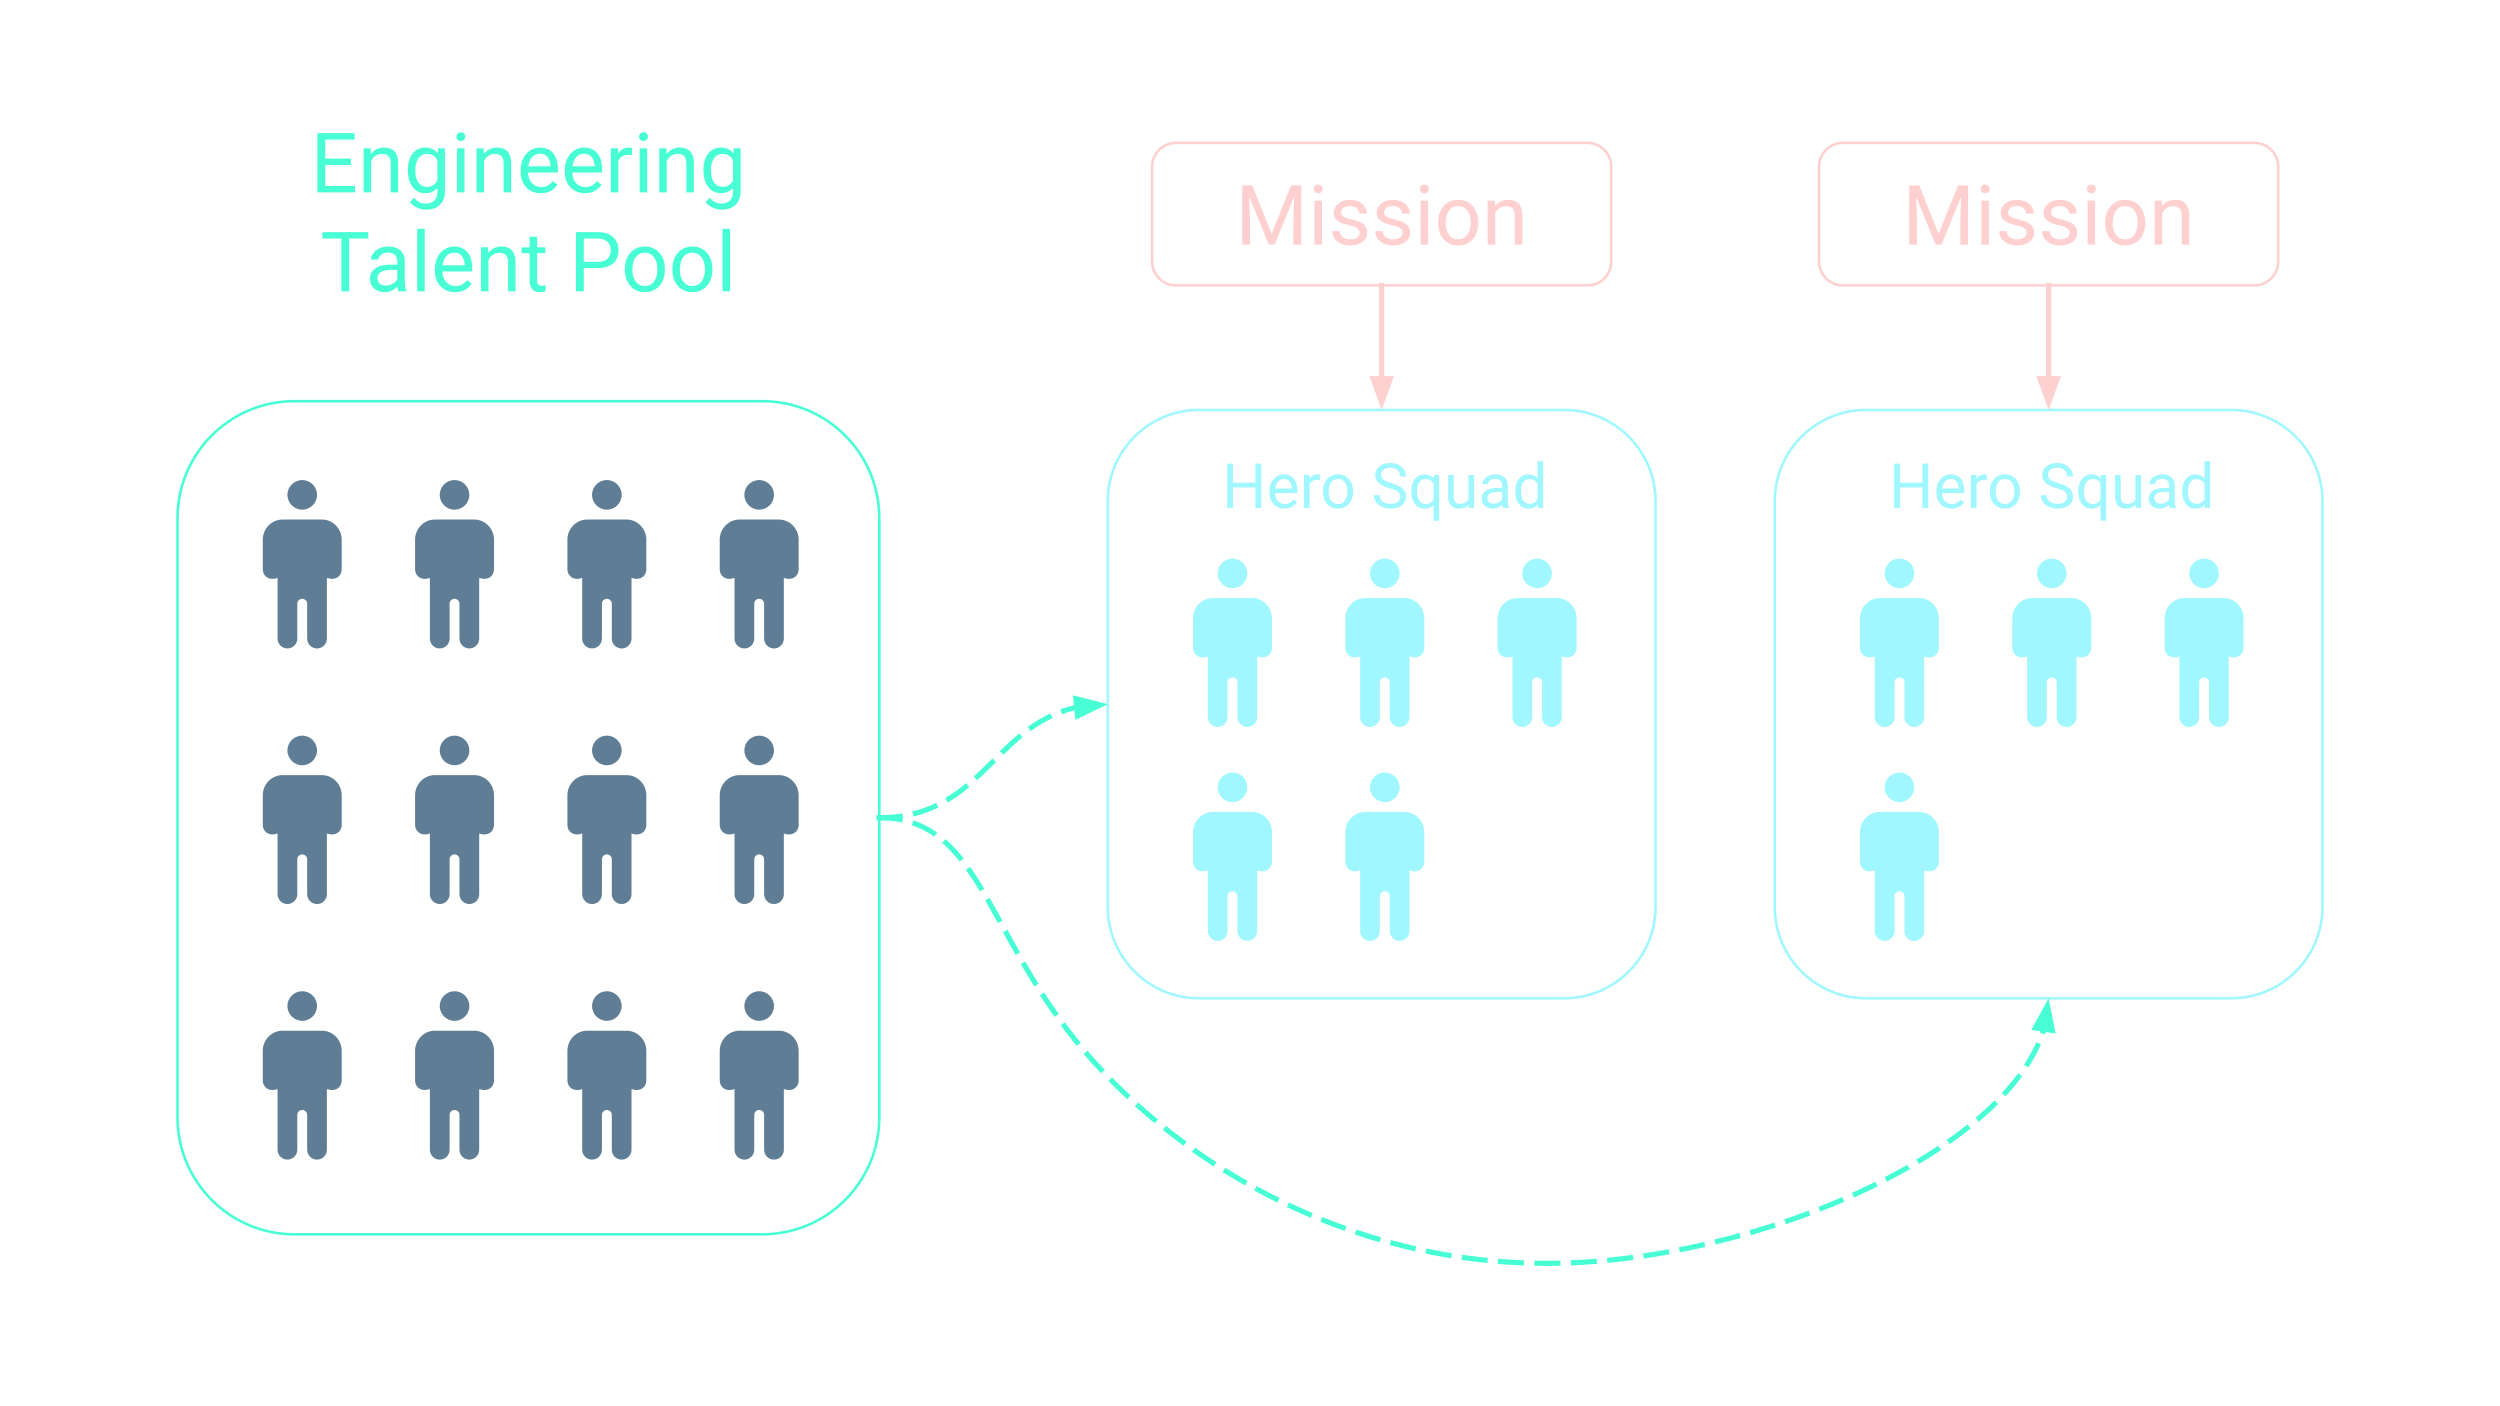 <?xml version="1.0" encoding="utf-8"?>
<svg version="1.1" viewBox="0.0 0.0 960.0 540.0" fill="none" stroke="none" stroke-linecap="square" stroke-miterlimit="10" xmlns="http://www.w3.org/2000/svg">
  <clipPath id="g6b4b12fa62_0_405.0">
    <path d="m0 0l960.0 0l0 540.0l-960.0 0l0 -540.0z" clip-rule="nonzero"/>
  </clipPath>
  <g clip-path="url(#g6b4b12fa62_0_405.0)">
    <path fill="#000000" fill-opacity="0.0" d="m425.388 192.474l0 0c0 -19.361 15.695 -35.056 35.056 -35.056l140.219 0l0 0c9.297 0 18.214 3.693 24.788 10.268c6.574 6.574 10.268 15.491 10.268 24.788l0 155.81c0 19.361 -15.695 35.056 -35.056 35.056l-140.219 0l0 0c-19.361 0 -35.056 -15.695 -35.056 -35.056z" fill-rule="evenodd"/>
    <path stroke="#a1f7ff" stroke-width="1.0" stroke-linejoin="round" stroke-linecap="butt" d="m425.388 192.474l0 0c0 -19.361 15.695 -35.056 35.056 -35.056l140.219 0l0 0c9.297 0 18.214 3.693 24.788 10.268c6.574 6.574 10.268 15.491 10.268 24.788l0 155.81c0 19.361 -15.695 35.056 -35.056 35.056l-140.219 0l0 0c-19.361 0 -35.056 -15.695 -35.056 -35.056z" fill-rule="evenodd"/>
    <path fill="#000000" fill-opacity="0.0" d="m68.168 198.955l0 0c0 -24.805 20.109 -44.914 44.914 -44.914l179.652 0l0 0c11.912 0 23.336 4.732 31.759 13.155c8.423 8.423 13.155 19.847 13.155 31.759l0 230.108c0 24.805 -20.109 44.914 -44.914 44.914l-179.652 0c-24.805 0 -44.914 -20.109 -44.914 -44.914z" fill-rule="evenodd"/>
    <path stroke="#48ffd5" stroke-width="1.0" stroke-linejoin="round" stroke-linecap="butt" d="m68.168 198.955l0 0c0 -24.805 20.109 -44.914 44.914 -44.914l179.652 0l0 0c11.912 0 23.336 4.732 31.759 13.155c8.423 8.423 13.155 19.847 13.155 31.759l0 230.108c0 24.805 -20.109 44.914 -44.914 44.914l-179.652 0c-24.805 0 -44.914 -20.109 -44.914 -44.914z" fill-rule="evenodd"/>
    <path fill="#5f7d95" d="m174.55 184.346c-3.144 0 -5.691 2.547 -5.691 5.687c0 3.134 2.547 5.68 5.691 5.68c3.131 0 5.677 -2.547 5.677 -5.68c0 -3.14 -2.547 -5.687 -5.677 -5.687z" fill-rule="evenodd"/>
    <path fill="#5f7d95" d="m166.97 199.501c-4.181 0 -7.576 3.526 -7.576 7.707l0 11.367c0 1.993 1.386 3.711 3.708 3.711c0.597 0 1.255 -0.114 1.97 -0.366l0 23.298c0 2.09 1.698 3.788 3.788 3.788c2.094 0 3.792 -1.698 3.792 -3.788l0 -13.387c0 -1.05 0.846 -1.889 1.899 -1.889c1.04 0 1.889 0.839 1.889 1.889l0 13.387c0 2.09 1.698 3.788 3.788 3.788c2.09 0 3.788 -1.698 3.788 -3.788l0 -23.298c0.715 0.252 1.376 0.366 1.973 0.366c2.322 0 3.718 -1.718 3.718 -3.711l0 -11.367c0 -4.18 -3.406 -7.707 -7.58 -7.707z" fill-rule="evenodd"/>
    <path fill="#5f7d95" d="m233.04 184.346c-3.144 0 -5.691 2.547 -5.691 5.687c0 3.134 2.547 5.68 5.691 5.68c3.131 0 5.677 -2.547 5.677 -5.68c0 -3.14 -2.547 -5.687 -5.677 -5.687z" fill-rule="evenodd"/>
    <path fill="#5f7d95" d="m225.46 199.501c-4.181 0 -7.576 3.526 -7.576 7.707l0 11.367c0 1.993 1.386 3.711 3.708 3.711c0.597 0 1.255 -0.114 1.97 -0.366l0 23.298c0 2.09 1.698 3.788 3.788 3.788c2.094 0 3.792 -1.698 3.792 -3.788l0 -13.387c0 -1.05 0.846 -1.889 1.899 -1.889c1.04 0 1.889 0.839 1.889 1.889l0 13.387c0 2.09 1.698 3.788 3.788 3.788c2.09 0 3.788 -1.698 3.788 -3.788l0 -23.298c0.715 0.252 1.376 0.366 1.973 0.366c2.322 0 3.718 -1.718 3.718 -3.711l0 -11.367c0 -4.18 -3.406 -7.707 -7.58 -7.707z" fill-rule="evenodd"/>
    <path fill="#5f7d95" d="m291.53 184.346c-3.144 0 -5.691 2.547 -5.691 5.687c0 3.134 2.547 5.68 5.691 5.68c3.131 0 5.677 -2.547 5.677 -5.68c0 -3.14 -2.547 -5.687 -5.677 -5.687z" fill-rule="evenodd"/>
    <path fill="#5f7d95" d="m283.951 199.501c-4.181 0 -7.576 3.526 -7.576 7.707l0 11.367c0 1.993 1.386 3.711 3.708 3.711c0.597 0 1.255 -0.114 1.97 -0.366l0 23.298c0 2.09 1.698 3.788 3.788 3.788c2.094 0 3.792 -1.698 3.792 -3.788l0 -13.387c0 -1.05 0.846 -1.889 1.899 -1.889c1.04 0 1.889 0.839 1.889 1.889l0 13.387c0 2.09 1.698 3.788 3.788 3.788c2.09 0 3.788 -1.698 3.788 -3.788l0 -23.298c0.715 0.252 1.376 0.366 1.973 0.366c2.322 0 3.718 -1.718 3.718 -3.711l0 -11.367c0 -4.18 -3.406 -7.707 -7.58 -7.707z" fill-rule="evenodd"/>
    <path fill="#000000" fill-opacity="0.0" d="m75.773 34.157l254.268 0l0 64.63l-254.268 0z" fill-rule="evenodd"/>
    <path fill="#48ffd5" d="m134.743 63.362l-9.859 0l0 8.062l11.453 0l0 2.453l-14.453 0l0 -22.75l14.297 0l0 2.469l-11.297 0l0 7.312l9.859 0l0 2.453zm7.609 -6.391l0.094 2.125q1.938 -2.438 5.062 -2.438q5.359 0 5.406 6.047l0 11.172l-2.891 0l0 -11.188q-0.016 -1.828 -0.844 -2.703q-0.812 -0.875 -2.547 -0.875q-1.406 0 -2.469 0.75q-1.062 0.75 -1.656 1.969l0 12.047l-2.891 0l0 -16.906l2.734 0zm14.234 8.312q0 -3.953 1.828 -6.281q1.828 -2.344 4.844 -2.344q3.094 0 4.828 2.188l0.141 -1.875l2.641 0l0 16.5q0 3.281 -1.953 5.172q-1.938 1.891 -5.219 1.891q-1.828 0 -3.578 -0.781q-1.75 -0.781 -2.672 -2.141l1.5 -1.734q1.859 2.297 4.547 2.297q2.109 0 3.281 -1.188q1.188 -1.188 1.188 -3.344l0 -1.453q-1.734 2.0 -4.734 2.0q-2.969 0 -4.812 -2.391q-1.828 -2.391 -1.828 -6.516zm2.906 0.328q0 2.859 1.172 4.5q1.172 1.625 3.281 1.625q2.734 0 4.016 -2.484l0 -7.719q-1.328 -2.422 -3.984 -2.422q-2.109 0 -3.297 1.641q-1.188 1.641 -1.188 4.859zm18.875 8.266l-2.891 0l0 -16.906l2.891 0l0 16.906zm-3.125 -21.391q0 -0.703 0.422 -1.188q0.438 -0.484 1.281 -0.484q0.844 0 1.281 0.484q0.438 0.484 0.438 1.188q0 0.703 -0.438 1.172q-0.438 0.469 -1.281 0.469q-0.844 0 -1.281 -0.469q-0.422 -0.469 -0.422 -1.172zm10.484 4.484l0.094 2.125q1.938 -2.438 5.062 -2.438q5.359 0 5.406 6.047l0 11.172l-2.891 0l0 -11.188q-0.016 -1.828 -0.844 -2.703q-0.812 -0.875 -2.547 -0.875q-1.406 0 -2.469 0.75q-1.062 0.75 -1.656 1.969l0 12.047l-2.891 0l0 -16.906l2.734 0zm21.938 17.219q-3.438 0 -5.594 -2.25q-2.156 -2.266 -2.156 -6.047l0 -0.531q0 -2.516 0.953 -4.484q0.969 -1.984 2.688 -3.094q1.734 -1.125 3.75 -1.125q3.297 0 5.125 2.172q1.828 2.172 1.828 6.219l0 1.203l-11.453 0q0.062 2.5 1.453 4.047q1.406 1.531 3.562 1.531q1.531 0 2.594 -0.625q1.062 -0.625 1.859 -1.656l1.766 1.375q-2.125 3.266 -6.375 3.266zm-0.359 -15.156q-1.75 0 -2.938 1.281q-1.188 1.266 -1.469 3.562l8.469 0l0 -0.219q-0.125 -2.203 -1.188 -3.406q-1.062 -1.219 -2.875 -1.219zm17.312 15.156q-3.438 0 -5.594 -2.25q-2.156 -2.266 -2.156 -6.047l0 -0.531q0 -2.516 0.953 -4.484q0.969 -1.984 2.688 -3.094q1.734 -1.125 3.75 -1.125q3.297 0 5.125 2.172q1.828 2.172 1.828 6.219l0 1.203l-11.453 0q0.062 2.5 1.453 4.047q1.406 1.531 3.562 1.531q1.531 0 2.594 -0.625q1.062 -0.625 1.859 -1.656l1.766 1.375q-2.125 3.266 -6.375 3.266zm-0.359 -15.156q-1.75 0 -2.938 1.281q-1.188 1.266 -1.469 3.562l8.469 0l0 -0.219q-0.125 -2.203 -1.188 -3.406q-1.062 -1.219 -2.875 -1.219zm18.469 0.531q-0.656 -0.109 -1.422 -0.109q-2.844 0 -3.859 2.422l0 12.0l-2.891 0l0 -16.906l2.812 0l0.047 1.953q1.422 -2.266 4.031 -2.266q0.844 0 1.281 0.219l0 2.688zm5.797 14.312l-2.891 0l0 -16.906l2.891 0l0 16.906zm-3.125 -21.391q0 -0.703 0.422 -1.188q0.438 -0.484 1.281 -0.484q0.844 0 1.281 0.484q0.438 0.484 0.438 1.188q0 0.703 -0.438 1.172q-0.438 0.469 -1.281 0.469q-0.844 0 -1.281 -0.469q-0.422 -0.469 -0.422 -1.172zm10.484 4.484l0.094 2.125q1.938 -2.438 5.062 -2.438q5.359 0 5.406 6.047l0 11.172l-2.891 0l0 -11.188q-0.016 -1.828 -0.844 -2.703q-0.812 -0.875 -2.547 -0.875q-1.406 0 -2.469 0.75q-1.062 0.75 -1.656 1.969l0 12.047l-2.891 0l0 -16.906l2.734 0zm14.234 8.312q0 -3.953 1.828 -6.281q1.828 -2.344 4.844 -2.344q3.094 0 4.828 2.188l0.141 -1.875l2.641 0l0 16.5q0 3.281 -1.953 5.172q-1.938 1.891 -5.219 1.891q-1.828 0 -3.578 -0.781q-1.75 -0.781 -2.672 -2.141l1.5 -1.734q1.859 2.297 4.547 2.297q2.109 0 3.281 -1.188q1.188 -1.188 1.188 -3.344l0 -1.453q-1.734 2.0 -4.734 2.0q-2.969 0 -4.812 -2.391q-1.828 -2.391 -1.828 -6.516zm2.906 0.328q0 2.859 1.172 4.5q1.172 1.625 3.281 1.625q2.734 0 4.016 -2.484l0 -7.719q-1.328 -2.422 -3.984 -2.422q-2.109 0 -3.297 1.641q-1.188 1.641 -1.188 4.859z" fill-rule="nonzero"/>
    <path fill="#48ffd5" d="m141.399 91.596l-7.312 0l0 20.281l-2.984 0l0 -20.281l-7.297 0l0 -2.469l17.594 0l0 2.469zm11.594 20.281q-0.25 -0.5 -0.406 -1.781q-2.016 2.094 -4.812 2.094q-2.5 0 -4.109 -1.406q-1.594 -1.422 -1.594 -3.594q0 -2.641 2.0 -4.094q2.016 -1.469 5.656 -1.469l2.812 0l0 -1.328q0 -1.516 -0.906 -2.406q-0.906 -0.906 -2.672 -0.906q-1.547 0 -2.594 0.781q-1.047 0.781 -1.047 1.891l-2.906 0q0 -1.266 0.891 -2.438q0.906 -1.188 2.438 -1.875q1.547 -0.688 3.391 -0.688q2.922 0 4.578 1.469q1.656 1.453 1.719 4.016l0 7.781q0 2.328 0.594 3.703l0 0.25l-3.031 0zm-4.797 -2.203q1.359 0 2.578 -0.703q1.219 -0.703 1.766 -1.828l0 -3.469l-2.266 0q-5.312 0 -5.312 3.109q0 1.359 0.906 2.125q0.906 0.766 2.328 0.766zm14.906 2.203l-2.891 0l0 -24.0l2.891 0l0 24.0zm11.641 0.312q-3.438 0 -5.594 -2.25q-2.156 -2.266 -2.156 -6.047l0 -0.531q0 -2.516 0.953 -4.484q0.969 -1.984 2.688 -3.094q1.734 -1.125 3.75 -1.125q3.297 0 5.125 2.172q1.828 2.172 1.828 6.219l0 1.203l-11.453 0q0.062 2.5 1.453 4.047q1.406 1.531 3.562 1.531q1.531 0 2.594 -0.625q1.062 -0.625 1.859 -1.656l1.766 1.375q-2.125 3.266 -6.375 3.266zm-0.359 -15.156q-1.75 0 -2.938 1.281q-1.188 1.266 -1.469 3.562l8.469 0l0 -0.219q-0.125 -2.203 -1.188 -3.406q-1.062 -1.219 -2.875 -1.219zm13.031 -2.062l0.094 2.125q1.938 -2.438 5.062 -2.438q5.359 0 5.406 6.047l0 11.172l-2.891 0l0 -11.188q-0.016 -1.828 -0.844 -2.703q-0.812 -0.875 -2.547 -0.875q-1.406 0 -2.469 0.75q-1.062 0.75 -1.656 1.969l0 12.047l-2.891 0l0 -16.906l2.734 0zm18.844 -4.094l0 4.094l3.156 0l0 2.234l-3.156 0l0 10.484q0 1.016 0.422 1.531q0.422 0.5 1.438 0.5q0.5 0 1.375 -0.188l0 2.344q-1.141 0.312 -2.219 0.312q-1.938 0 -2.922 -1.172q-0.984 -1.172 -0.984 -3.328l0 -10.484l-3.078 0l0 -2.234l3.078 0l0 -4.094l2.891 0zm17.906 12.094l0 8.906l-3.0 0l0 -22.75l8.391 0q3.734 0 5.844 1.906q2.125 1.906 2.125 5.047q0 3.312 -2.078 5.109q-2.062 1.781 -5.922 1.781l-5.359 0zm0 -2.453l5.391 0q2.406 0 3.688 -1.125q1.281 -1.141 1.281 -3.281q0 -2.031 -1.281 -3.25q-1.281 -1.219 -3.516 -1.266l-5.562 0l0 8.922zm15.766 2.75q0 -2.484 0.969 -4.469q0.984 -1.984 2.719 -3.062q1.75 -1.078 3.984 -1.078q3.453 0 5.578 2.391q2.141 2.391 2.141 6.359l0 0.203q0 2.469 -0.953 4.438q-0.938 1.953 -2.703 3.047q-1.75 1.094 -4.031 1.094q-3.438 0 -5.578 -2.391q-2.125 -2.391 -2.125 -6.328l0 -0.203zm2.906 0.344q0 2.812 1.297 4.516q1.312 1.703 3.5 1.703q2.203 0 3.5 -1.719q1.297 -1.734 1.297 -4.844q0 -2.781 -1.328 -4.5q-1.312 -1.734 -3.5 -1.734q-2.141 0 -3.453 1.703q-1.312 1.703 -1.312 4.875zm15.344 -0.344q0 -2.484 0.969 -4.469q0.984 -1.984 2.719 -3.062q1.75 -1.078 3.984 -1.078q3.453 0 5.578 2.391q2.141 2.391 2.141 6.359l0 0.203q0 2.469 -0.953 4.438q-0.938 1.953 -2.703 3.047q-1.75 1.094 -4.031 1.094q-3.438 0 -5.578 -2.391q-2.125 -2.391 -2.125 -6.328l0 -0.203zm2.906 0.344q0 2.812 1.297 4.516q1.312 1.703 3.5 1.703q2.203 0 3.5 -1.719q1.297 -1.734 1.297 -4.844q0 -2.781 -1.328 -4.5q-1.312 -1.734 -3.5 -1.734q-2.141 0 -3.453 1.703q-1.312 1.703 -1.312 4.875zm19.25 8.266l-2.891 0l0 -24.0l2.891 0l0 24.0z" fill-rule="nonzero"/>
    <path fill="#5f7d95" d="m116.061 184.346c-3.144 0 -5.691 2.547 -5.691 5.687c0 3.134 2.547 5.68 5.691 5.68c3.131 0 5.677 -2.547 5.677 -5.68c0 -3.14 -2.547 -5.687 -5.677 -5.687z" fill-rule="evenodd"/>
    <path fill="#5f7d95" d="m108.482 199.501c-4.181 0 -7.576 3.526 -7.576 7.707l0 11.367c0 1.993 1.386 3.711 3.708 3.711c0.597 0 1.255 -0.114 1.97 -0.366l0 23.298c0 2.09 1.698 3.788 3.788 3.788c2.094 0 3.792 -1.698 3.792 -3.788l0 -13.387c0 -1.05 0.846 -1.889 1.899 -1.889c1.04 0 1.889 0.839 1.889 1.889l0 13.387c0 2.09 1.698 3.788 3.788 3.788c2.09 0 3.788 -1.698 3.788 -3.788l0 -23.298c0.715 0.252 1.376 0.366 1.973 0.366c2.322 0 3.718 -1.718 3.718 -3.711l0 -11.367c0 -4.18 -3.406 -7.707 -7.58 -7.707z" fill-rule="evenodd"/>
    <path fill="#5f7d95" d="m174.55 282.49c-3.144 0 -5.691 2.547 -5.691 5.687c0 3.134 2.547 5.68 5.691 5.68c3.131 0 5.677 -2.547 5.677 -5.68c0 -3.14 -2.547 -5.687 -5.677 -5.687z" fill-rule="evenodd"/>
    <path fill="#5f7d95" d="m166.97 297.646c-4.181 0 -7.576 3.526 -7.576 7.707l0 11.367c0 1.993 1.386 3.711 3.708 3.711c0.597 0 1.255 -0.114 1.97 -0.366l0 23.298c0 2.09 1.698 3.788 3.788 3.788c2.094 0 3.792 -1.698 3.792 -3.788l0 -13.387c0 -1.05 0.846 -1.889 1.899 -1.889c1.04 0 1.889 0.839 1.889 1.889l0 13.387c0 2.09 1.698 3.788 3.788 3.788c2.09 0 3.788 -1.698 3.788 -3.788l0 -23.298c0.715 0.252 1.376 0.366 1.973 0.366c2.322 0 3.718 -1.718 3.718 -3.711l0 -11.367c0 -4.18 -3.406 -7.707 -7.58 -7.707z" fill-rule="evenodd"/>
    <path fill="#5f7d95" d="m233.04 282.49c-3.144 0 -5.691 2.547 -5.691 5.687c0 3.134 2.547 5.68 5.691 5.68c3.131 0 5.677 -2.547 5.677 -5.68c0 -3.14 -2.547 -5.687 -5.677 -5.687z" fill-rule="evenodd"/>
    <path fill="#5f7d95" d="m225.46 297.646c-4.181 0 -7.576 3.526 -7.576 7.707l0 11.367c0 1.993 1.386 3.711 3.708 3.711c0.597 0 1.255 -0.114 1.97 -0.366l0 23.298c0 2.09 1.698 3.788 3.788 3.788c2.094 0 3.792 -1.698 3.792 -3.788l0 -13.387c0 -1.05 0.846 -1.889 1.899 -1.889c1.04 0 1.889 0.839 1.889 1.889l0 13.387c0 2.09 1.698 3.788 3.788 3.788c2.09 0 3.788 -1.698 3.788 -3.788l0 -23.298c0.715 0.252 1.376 0.366 1.973 0.366c2.322 0 3.718 -1.718 3.718 -3.711l0 -11.367c0 -4.18 -3.406 -7.707 -7.58 -7.707z" fill-rule="evenodd"/>
    <path fill="#5f7d95" d="m291.53 282.49c-3.144 0 -5.691 2.547 -5.691 5.687c0 3.134 2.547 5.68 5.691 5.68c3.131 0 5.677 -2.547 5.677 -5.68c0 -3.14 -2.547 -5.687 -5.677 -5.687z" fill-rule="evenodd"/>
    <path fill="#5f7d95" d="m283.951 297.646c-4.181 0 -7.576 3.526 -7.576 7.707l0 11.367c0 1.993 1.386 3.711 3.708 3.711c0.597 0 1.255 -0.114 1.97 -0.366l0 23.298c0 2.09 1.698 3.788 3.788 3.788c2.094 0 3.792 -1.698 3.792 -3.788l0 -13.387c0 -1.05 0.846 -1.889 1.899 -1.889c1.04 0 1.889 0.839 1.889 1.889l0 13.387c0 2.09 1.698 3.788 3.788 3.788c2.09 0 3.788 -1.698 3.788 -3.788l0 -23.298c0.715 0.252 1.376 0.366 1.973 0.366c2.322 0 3.718 -1.718 3.718 -3.711l0 -11.367c0 -4.18 -3.406 -7.707 -7.58 -7.707z" fill-rule="evenodd"/>
    <path fill="#5f7d95" d="m116.061 282.49c-3.144 0 -5.691 2.547 -5.691 5.687c0 3.134 2.547 5.68 5.691 5.68c3.131 0 5.677 -2.547 5.677 -5.68c0 -3.14 -2.547 -5.687 -5.677 -5.687z" fill-rule="evenodd"/>
    <path fill="#5f7d95" d="m108.482 297.646c-4.181 0 -7.576 3.526 -7.576 7.707l0 11.367c0 1.993 1.386 3.711 3.708 3.711c0.597 0 1.255 -0.114 1.97 -0.366l0 23.298c0 2.09 1.698 3.788 3.788 3.788c2.094 0 3.792 -1.698 3.792 -3.788l0 -13.387c0 -1.05 0.846 -1.889 1.899 -1.889c1.04 0 1.889 0.839 1.889 1.889l0 13.387c0 2.09 1.698 3.788 3.788 3.788c2.09 0 3.788 -1.698 3.788 -3.788l0 -23.298c0.715 0.252 1.376 0.366 1.973 0.366c2.322 0 3.718 -1.718 3.718 -3.711l0 -11.367c0 -4.18 -3.406 -7.707 -7.58 -7.707z" fill-rule="evenodd"/>
    <path fill="#5f7d95" d="m174.55 380.635c-3.144 0 -5.691 2.547 -5.691 5.687c0 3.134 2.547 5.68 5.691 5.68c3.131 0 5.677 -2.547 5.677 -5.68c0 -3.14 -2.547 -5.687 -5.677 -5.687z" fill-rule="evenodd"/>
    <path fill="#5f7d95" d="m166.97 395.79c-4.181 0 -7.576 3.526 -7.576 7.707l0 11.367c0 1.993 1.386 3.711 3.708 3.711c0.597 0 1.255 -0.114 1.97 -0.366l0 23.298c0 2.09 1.698 3.788 3.788 3.788c2.094 0 3.792 -1.698 3.792 -3.788l0 -13.387c0 -1.05 0.846 -1.889 1.899 -1.889c1.04 0 1.889 0.839 1.889 1.889l0 13.387c0 2.09 1.698 3.788 3.788 3.788c2.09 0 3.788 -1.698 3.788 -3.788l0 -23.298c0.715 0.252 1.376 0.366 1.973 0.366c2.322 0 3.718 -1.718 3.718 -3.711l0 -11.367c0 -4.18 -3.406 -7.707 -7.58 -7.707z" fill-rule="evenodd"/>
    <path fill="#5f7d95" d="m233.04 380.635c-3.144 0 -5.691 2.547 -5.691 5.687c0 3.134 2.547 5.68 5.691 5.68c3.131 0 5.677 -2.547 5.677 -5.68c0 -3.14 -2.547 -5.687 -5.677 -5.687z" fill-rule="evenodd"/>
    <path fill="#5f7d95" d="m225.46 395.79c-4.181 0 -7.576 3.526 -7.576 7.707l0 11.367c0 1.993 1.386 3.711 3.708 3.711c0.597 0 1.255 -0.114 1.97 -0.366l0 23.298c0 2.09 1.698 3.788 3.788 3.788c2.094 0 3.792 -1.698 3.792 -3.788l0 -13.387c0 -1.05 0.846 -1.889 1.899 -1.889c1.04 0 1.889 0.839 1.889 1.889l0 13.387c0 2.09 1.698 3.788 3.788 3.788c2.09 0 3.788 -1.698 3.788 -3.788l0 -23.298c0.715 0.252 1.376 0.366 1.973 0.366c2.322 0 3.718 -1.718 3.718 -3.711l0 -11.367c0 -4.18 -3.406 -7.707 -7.58 -7.707z" fill-rule="evenodd"/>
    <path fill="#5f7d95" d="m291.53 380.635c-3.144 0 -5.691 2.547 -5.691 5.687c0 3.134 2.547 5.68 5.691 5.68c3.131 0 5.677 -2.547 5.677 -5.68c0 -3.14 -2.547 -5.687 -5.677 -5.687z" fill-rule="evenodd"/>
    <path fill="#5f7d95" d="m283.951 395.79c-4.181 0 -7.576 3.526 -7.576 7.707l0 11.367c0 1.993 1.386 3.711 3.708 3.711c0.597 0 1.255 -0.114 1.97 -0.366l0 23.298c0 2.09 1.698 3.788 3.788 3.788c2.094 0 3.792 -1.698 3.792 -3.788l0 -13.387c0 -1.05 0.846 -1.889 1.899 -1.889c1.04 0 1.889 0.839 1.889 1.889l0 13.387c0 2.09 1.698 3.788 3.788 3.788c2.09 0 3.788 -1.698 3.788 -3.788l0 -23.298c0.715 0.252 1.376 0.366 1.973 0.366c2.322 0 3.718 -1.718 3.718 -3.711l0 -11.367c0 -4.18 -3.406 -7.707 -7.58 -7.707z" fill-rule="evenodd"/>
    <path fill="#5f7d95" d="m116.061 380.635c-3.144 0 -5.691 2.547 -5.691 5.687c0 3.134 2.547 5.68 5.691 5.68c3.131 0 5.677 -2.547 5.677 -5.68c0 -3.14 -2.547 -5.687 -5.677 -5.687z" fill-rule="evenodd"/>
    <path fill="#5f7d95" d="m108.482 395.79c-4.181 0 -7.576 3.526 -7.576 7.707l0 11.367c0 1.993 1.386 3.711 3.708 3.711c0.597 0 1.255 -0.114 1.97 -0.366l0 23.298c0 2.09 1.698 3.788 3.788 3.788c2.094 0 3.792 -1.698 3.792 -3.788l0 -13.387c0 -1.05 0.846 -1.889 1.899 -1.889c1.04 0 1.889 0.839 1.889 1.889l0 13.387c0 2.09 1.698 3.788 3.788 3.788c2.09 0 3.788 -1.698 3.788 -3.788l0 -23.298c0.715 0.252 1.376 0.366 1.973 0.366c2.322 0 3.718 -1.718 3.718 -3.711l0 -11.367c0 -4.18 -3.406 -7.707 -7.58 -7.707z" fill-rule="evenodd"/>
    <path fill="#000000" fill-opacity="0.0" d="m442.412 63.999l0 0c0 -5.036 4.082 -9.118 9.118 -9.118l158.047 0c2.418 0 4.738 0.961 6.448 2.671c1.71 1.71 2.671 4.029 2.671 6.448l0 36.472c0 5.036 -4.082 9.118 -9.118 9.118l-158.047 0c-5.036 0 -9.118 -4.082 -9.118 -9.118z" fill-rule="evenodd"/>
    <path stroke="#ffd0d0" stroke-width="1.0" stroke-linejoin="round" stroke-linecap="butt" d="m442.412 63.999l0 0c0 -5.036 4.082 -9.118 9.118 -9.118l158.047 0c2.418 0 4.738 0.961 6.448 2.671c1.71 1.71 2.671 4.029 2.671 6.448l0 36.472c0 5.036 -4.082 9.118 -9.118 9.118l-158.047 0c-5.036 0 -9.118 -4.082 -9.118 -9.118z" fill-rule="evenodd"/>
    <path fill="#ffd0d0" d="m480.882 71.205l7.438 18.562l7.438 -18.562l3.891 0l0 22.75l-3.0 0l0 -8.859l0.281 -9.562l-7.469 18.422l-2.297 0l-7.453 -18.375l0.297 9.516l0 8.859l-3.0 0l0 -22.75l3.875 0zm26.75 22.75l-2.891 0l0 -16.906l2.891 0l0 16.906zm-3.125 -21.391q0 -0.703 0.422 -1.188q0.438 -0.484 1.281 -0.484q0.844 0 1.281 0.484q0.438 0.484 0.438 1.188q0 0.703 -0.438 1.172q-0.438 0.469 -1.281 0.469q-0.844 0 -1.281 -0.469q-0.422 -0.469 -0.422 -1.172zm17.594 16.906q0 -1.172 -0.891 -1.812q-0.875 -0.656 -3.078 -1.125q-2.188 -0.469 -3.484 -1.125q-1.281 -0.656 -1.906 -1.562q-0.609 -0.906 -0.609 -2.156q0 -2.078 1.75 -3.516q1.766 -1.438 4.5 -1.438q2.875 0 4.656 1.484q1.797 1.484 1.797 3.797l-2.906 0q0 -1.188 -1.016 -2.047q-1.0 -0.859 -2.531 -0.859q-1.578 0 -2.469 0.688q-0.891 0.688 -0.891 1.797q0 1.047 0.828 1.578q0.828 0.531 2.984 1.016q2.172 0.484 3.516 1.156q1.344 0.672 1.984 1.625q0.656 0.938 0.656 2.297q0 2.266 -1.812 3.641q-1.812 1.359 -4.703 1.359q-2.031 0 -3.594 -0.719q-1.562 -0.719 -2.453 -2.0q-0.875 -1.297 -0.875 -2.797l2.891 0q0.078 1.453 1.156 2.312q1.094 0.844 2.875 0.844q1.641 0 2.625 -0.656q1.0 -0.672 1.0 -1.781zm16.5 0q0 -1.172 -0.891 -1.812q-0.875 -0.656 -3.078 -1.125q-2.188 -0.469 -3.484 -1.125q-1.281 -0.656 -1.906 -1.562q-0.609 -0.906 -0.609 -2.156q0 -2.078 1.75 -3.516q1.766 -1.438 4.5 -1.438q2.875 0 4.656 1.484q1.797 1.484 1.797 3.797l-2.906 0q0 -1.188 -1.016 -2.047q-1.0 -0.859 -2.531 -0.859q-1.578 0 -2.469 0.688q-0.891 0.688 -0.891 1.797q0 1.047 0.828 1.578q0.828 0.531 2.984 1.016q2.172 0.484 3.516 1.156q1.344 0.672 1.984 1.625q0.656 0.938 0.656 2.297q0 2.266 -1.812 3.641q-1.812 1.359 -4.703 1.359q-2.031 0 -3.594 -0.719q-1.562 -0.719 -2.453 -2.0q-0.875 -1.297 -0.875 -2.797l2.891 0q0.078 1.453 1.156 2.312q1.094 0.844 2.875 0.844q1.641 0 2.625 -0.656q1.0 -0.672 1.0 -1.781zm9.797 4.484l-2.891 0l0 -16.906l2.891 0l0 16.906zm-3.125 -21.391q0 -0.703 0.422 -1.188q0.438 -0.484 1.281 -0.484q0.844 0 1.281 0.484q0.438 0.484 0.438 1.188q0 0.703 -0.438 1.172q-0.438 0.469 -1.281 0.469q-0.844 0 -1.281 -0.469q-0.422 -0.469 -0.422 -1.172zm6.984 12.781q0 -2.484 0.969 -4.469q0.984 -1.984 2.719 -3.062q1.75 -1.078 3.984 -1.078q3.453 0 5.578 2.391q2.141 2.391 2.141 6.359l0 0.203q0 2.469 -0.953 4.438q-0.938 1.953 -2.703 3.047q-1.75 1.094 -4.031 1.094q-3.438 0 -5.578 -2.391q-2.125 -2.391 -2.125 -6.328l0 -0.203zm2.906 0.344q0 2.812 1.297 4.516q1.312 1.703 3.5 1.703q2.203 0 3.5 -1.719q1.297 -1.734 1.297 -4.844q0 -2.781 -1.328 -4.5q-1.312 -1.734 -3.5 -1.734q-2.141 0 -3.453 1.703q-1.312 1.703 -1.312 4.875zm18.844 -8.641l0.094 2.125q1.938 -2.438 5.062 -2.438q5.359 0 5.406 6.047l0 11.172l-2.891 0l0 -11.188q-0.016 -1.828 -0.844 -2.703q-0.812 -0.875 -2.547 -0.875q-1.406 0 -2.469 0.75q-1.062 0.75 -1.656 1.969l0 12.047l-2.891 0l0 -16.906l2.734 0z" fill-rule="nonzero"/>
    <path fill="#000000" fill-opacity="0.0" d="m698.525 63.999l0 0c0 -5.036 4.082 -9.118 9.118 -9.118l158.047 0c2.418 0 4.738 0.961 6.448 2.671c1.71 1.71 2.671 4.029 2.671 6.448l0 36.472c0 5.036 -4.082 9.118 -9.118 9.118l-158.047 0c-5.036 0 -9.118 -4.082 -9.118 -9.118z" fill-rule="evenodd"/>
    <path stroke="#ffd0d0" stroke-width="1.0" stroke-linejoin="round" stroke-linecap="butt" d="m698.525 63.999l0 0c0 -5.036 4.082 -9.118 9.118 -9.118l158.047 0c2.418 0 4.738 0.961 6.448 2.671c1.71 1.71 2.671 4.029 2.671 6.448l0 36.472c0 5.036 -4.082 9.118 -9.118 9.118l-158.047 0c-5.036 0 -9.118 -4.082 -9.118 -9.118z" fill-rule="evenodd"/>
    <path fill="#ffd0d0" d="m736.995 71.205l7.438 18.562l7.438 -18.562l3.891 0l0 22.75l-3.0 0l0 -8.859l0.281 -9.562l-7.469 18.422l-2.297 0l-7.453 -18.375l0.297 9.516l0 8.859l-3.0 0l0 -22.75l3.875 0zm26.75 22.75l-2.891 0l0 -16.906l2.891 0l0 16.906zm-3.125 -21.391q0 -0.703 0.422 -1.188q0.438 -0.484 1.281 -0.484q0.844 0 1.281 0.484q0.438 0.484 0.438 1.188q0 0.703 -0.438 1.172q-0.438 0.469 -1.281 0.469q-0.844 0 -1.281 -0.469q-0.422 -0.469 -0.422 -1.172zm17.594 16.906q0 -1.172 -0.891 -1.812q-0.875 -0.656 -3.078 -1.125q-2.188 -0.469 -3.484 -1.125q-1.281 -0.656 -1.906 -1.562q-0.609 -0.906 -0.609 -2.156q0 -2.078 1.75 -3.516q1.766 -1.438 4.5 -1.438q2.875 0 4.656 1.484q1.797 1.484 1.797 3.797l-2.906 0q0 -1.188 -1.016 -2.047q-1.0 -0.859 -2.531 -0.859q-1.578 0 -2.469 0.688q-0.891 0.688 -0.891 1.797q0 1.047 0.828 1.578q0.828 0.531 2.984 1.016q2.172 0.484 3.516 1.156q1.344 0.672 1.984 1.625q0.656 0.938 0.656 2.297q0 2.266 -1.812 3.641q-1.812 1.359 -4.703 1.359q-2.031 0 -3.594 -0.719q-1.562 -0.719 -2.453 -2.0q-0.875 -1.297 -0.875 -2.797l2.891 0q0.078 1.453 1.156 2.312q1.094 0.844 2.875 0.844q1.641 0 2.625 -0.656q1.0 -0.672 1.0 -1.781zm16.5 0q0 -1.172 -0.891 -1.812q-0.875 -0.656 -3.078 -1.125q-2.188 -0.469 -3.484 -1.125q-1.281 -0.656 -1.906 -1.562q-0.609 -0.906 -0.609 -2.156q0 -2.078 1.75 -3.516q1.766 -1.438 4.5 -1.438q2.875 0 4.656 1.484q1.797 1.484 1.797 3.797l-2.906 0q0 -1.188 -1.016 -2.047q-1.0 -0.859 -2.531 -0.859q-1.578 0 -2.469 0.688q-0.891 0.688 -0.891 1.797q0 1.047 0.828 1.578q0.828 0.531 2.984 1.016q2.172 0.484 3.516 1.156q1.344 0.672 1.984 1.625q0.656 0.938 0.656 2.297q0 2.266 -1.812 3.641q-1.812 1.359 -4.703 1.359q-2.031 0 -3.594 -0.719q-1.562 -0.719 -2.453 -2.0q-0.875 -1.297 -0.875 -2.797l2.891 0q0.078 1.453 1.156 2.312q1.094 0.844 2.875 0.844q1.641 0 2.625 -0.656q1.0 -0.672 1.0 -1.781zm9.797 4.484l-2.891 0l0 -16.906l2.891 0l0 16.906zm-3.125 -21.391q0 -0.703 0.422 -1.188q0.438 -0.484 1.281 -0.484q0.844 0 1.281 0.484q0.438 0.484 0.438 1.188q0 0.703 -0.438 1.172q-0.438 0.469 -1.281 0.469q-0.844 0 -1.281 -0.469q-0.422 -0.469 -0.422 -1.172zm6.984 12.781q0 -2.484 0.969 -4.469q0.984 -1.984 2.719 -3.062q1.75 -1.078 3.984 -1.078q3.453 0 5.578 2.391q2.141 2.391 2.141 6.359l0 0.203q0 2.469 -0.953 4.438q-0.938 1.953 -2.703 3.047q-1.75 1.094 -4.031 1.094q-3.438 0 -5.578 -2.391q-2.125 -2.391 -2.125 -6.328l0 -0.203zm2.906 0.344q0 2.812 1.297 4.516q1.312 1.703 3.5 1.703q2.203 0 3.5 -1.719q1.297 -1.734 1.297 -4.844q0 -2.781 -1.328 -4.5q-1.312 -1.734 -3.5 -1.734q-2.141 0 -3.453 1.703q-1.312 1.703 -1.312 4.875zm18.844 -8.641l0.094 2.125q1.938 -2.438 5.062 -2.438q5.359 0 5.406 6.047l0 11.172l-2.891 0l0 -11.188q-0.016 -1.828 -0.844 -2.703q-0.812 -0.875 -2.547 -0.875q-1.406 0 -2.469 0.75q-1.062 0.75 -1.656 1.969l0 12.047l-2.891 0l0 -16.906l2.734 0z" fill-rule="nonzero"/>
    <path fill="#a1f7ff" d="m531.77 214.501c-3.144 0 -5.691 2.547 -5.691 5.687c0 3.134 2.547 5.68 5.691 5.68c3.131 0 5.677 -2.547 5.677 -5.68c0 -3.14 -2.547 -5.687 -5.677 -5.687z" fill-rule="evenodd"/>
    <path fill="#a1f7ff" d="m524.19 229.656c-4.181 0 -7.576 3.526 -7.576 7.707l0 11.367c0 1.993 1.386 3.711 3.708 3.711c0.597 0 1.255 -0.114 1.97 -0.366l0 23.298c0 2.09 1.698 3.788 3.788 3.788c2.094 0 3.792 -1.698 3.792 -3.788l0 -13.387c0 -1.05 0.846 -1.889 1.899 -1.889c1.04 0 1.889 0.839 1.889 1.889l0 13.387c0 2.09 1.698 3.788 3.788 3.788c2.09 0 3.788 -1.698 3.788 -3.788l0 -23.298c0.715 0.252 1.376 0.366 1.973 0.366c2.322 0 3.718 -1.718 3.718 -3.711l0 -11.367c0 -4.18 -3.406 -7.707 -7.58 -7.707z" fill-rule="evenodd"/>
    <path fill="#a1f7ff" d="m590.26 214.501c-3.144 0 -5.691 2.547 -5.691 5.687c0 3.134 2.547 5.68 5.691 5.68c3.131 0 5.677 -2.547 5.677 -5.68c0 -3.14 -2.547 -5.687 -5.677 -5.687z" fill-rule="evenodd"/>
    <path fill="#a1f7ff" d="m582.681 229.656c-4.181 0 -7.576 3.526 -7.576 7.707l0 11.367c0 1.993 1.386 3.711 3.708 3.711c0.597 0 1.255 -0.114 1.97 -0.366l0 23.298c0 2.09 1.698 3.788 3.788 3.788c2.094 0 3.792 -1.698 3.792 -3.788l0 -13.387c0 -1.05 0.846 -1.889 1.899 -1.889c1.04 0 1.889 0.839 1.889 1.889l0 13.387c0 2.09 1.698 3.788 3.788 3.788c2.09 0 3.788 -1.698 3.788 -3.788l0 -23.298c0.715 0.252 1.376 0.366 1.973 0.366c2.322 0 3.718 -1.718 3.718 -3.711l0 -11.367c0 -4.18 -3.406 -7.707 -7.58 -7.707z" fill-rule="evenodd"/>
    <path fill="#a1f7ff" d="m531.77 296.645c-3.144 0 -5.691 2.547 -5.691 5.687c0 3.134 2.547 5.68 5.691 5.68c3.131 0 5.677 -2.547 5.677 -5.68c0 -3.14 -2.547 -5.687 -5.677 -5.687z" fill-rule="evenodd"/>
    <path fill="#a1f7ff" d="m524.191 311.8c-4.181 0 -7.576 3.526 -7.576 7.707l0 11.367c0 1.993 1.386 3.711 3.708 3.711c0.597 0 1.255 -0.114 1.97 -0.366l0 23.298c0 2.09 1.698 3.788 3.788 3.788c2.094 0 3.792 -1.698 3.792 -3.788l0 -13.387c0 -1.05 0.846 -1.889 1.899 -1.889c1.04 0 1.889 0.839 1.889 1.889l0 13.387c0 2.09 1.698 3.788 3.788 3.788c2.09 0 3.788 -1.698 3.788 -3.788l0 -23.298c0.715 0.252 1.376 0.366 1.973 0.366c2.322 0 3.718 -1.718 3.718 -3.711l0 -11.367c0 -4.18 -3.406 -7.707 -7.58 -7.707z" fill-rule="evenodd"/>
    <path fill="#a1f7ff" d="m473.282 214.501c-3.144 0 -5.691 2.547 -5.691 5.687c0 3.134 2.547 5.68 5.691 5.68c3.131 0 5.677 -2.547 5.677 -5.68c0 -3.14 -2.547 -5.687 -5.677 -5.687z" fill-rule="evenodd"/>
    <path fill="#a1f7ff" d="m465.702 229.656c-4.181 0 -7.576 3.526 -7.576 7.707l0 11.367c0 1.993 1.386 3.711 3.708 3.711c0.597 0 1.255 -0.114 1.97 -0.366l0 23.298c0 2.09 1.698 3.788 3.788 3.788c2.094 0 3.792 -1.698 3.792 -3.788l0 -13.387c0 -1.05 0.846 -1.889 1.899 -1.889c1.04 0 1.889 0.839 1.889 1.889l0 13.387c0 2.09 1.698 3.788 3.788 3.788c2.09 0 3.788 -1.698 3.788 -3.788l0 -23.298c0.715 0.252 1.376 0.366 1.973 0.366c2.322 0 3.718 -1.718 3.718 -3.711l0 -11.367c0 -4.18 -3.406 -7.707 -7.58 -7.707z" fill-rule="evenodd"/>
    <path fill="#a1f7ff" d="m473.282 296.645c-3.144 0 -5.691 2.547 -5.691 5.687c0 3.134 2.547 5.68 5.691 5.68c3.131 0 5.677 -2.547 5.677 -5.68c0 -3.14 -2.547 -5.687 -5.677 -5.687z" fill-rule="evenodd"/>
    <path fill="#a1f7ff" d="m465.702 311.8c-4.181 0 -7.576 3.526 -7.576 7.707l0 11.367c0 1.993 1.386 3.711 3.708 3.711c0.597 0 1.255 -0.114 1.97 -0.366l0 23.298c0 2.09 1.698 3.788 3.788 3.788c2.094 0 3.792 -1.698 3.792 -3.788l0 -13.387c0 -1.05 0.846 -1.889 1.899 -1.889c1.04 0 1.889 0.839 1.889 1.889l0 13.387c0 2.09 1.698 3.788 3.788 3.788c2.09 0 3.788 -1.698 3.788 -3.788l0 -23.298c0.715 0.252 1.376 0.366 1.973 0.366c2.322 0 3.718 -1.718 3.718 -3.711l0 -11.367c0 -4.18 -3.406 -7.707 -7.58 -7.707z" fill-rule="evenodd"/>
    <path fill="#000000" fill-opacity="0.0" d="m455.423 163.035l152.693 0l0 47.181l-152.693 0z" fill-rule="evenodd"/>
    <path fill="#a1f7ff" d="m484.343 195.075l-2.266 0l0 -7.891l-8.594 0l0 7.891l-2.25 0l0 -17.062l2.25 0l0 7.328l8.594 0l0 -7.328l2.266 0l0 17.062zm8.922 0.234q-2.578 0 -4.203 -1.688q-1.609 -1.703 -1.609 -4.531l0 -0.406q0 -1.891 0.719 -3.359q0.719 -1.484 2.016 -2.328q1.297 -0.844 2.812 -0.844q2.469 0 3.828 1.641q1.375 1.625 1.375 4.656l0 0.906l-8.578 0q0.047 1.875 1.094 3.031q1.047 1.156 2.656 1.156q1.156 0 1.953 -0.469q0.797 -0.469 1.391 -1.25l1.328 1.031q-1.594 2.453 -4.781 2.453zm-0.266 -11.375q-1.312 0 -2.203 0.969q-0.891 0.953 -1.109 2.672l6.359 0l0 -0.172q-0.094 -1.641 -0.891 -2.547q-0.797 -0.922 -2.156 -0.922zm13.84 0.406q-0.484 -0.078 -1.062 -0.078q-2.125 0 -2.891 1.812l0 9.0l-2.172 0l0 -12.688l2.109 0l0.031 1.469q1.078 -1.703 3.031 -1.703q0.625 0 0.953 0.172l0 2.016zm1.184 4.281q0 -1.875 0.734 -3.359q0.734 -1.484 2.031 -2.297q1.312 -0.812 3.0 -0.812q2.578 0 4.172 1.797q1.609 1.797 1.609 4.766l0 0.156q0 1.859 -0.719 3.328q-0.703 1.469 -2.016 2.297q-1.312 0.812 -3.031 0.812q-2.578 0 -4.188 -1.797q-1.594 -1.797 -1.594 -4.75l0 -0.141zm2.188 0.25q0 2.109 0.969 3.391q0.984 1.281 2.625 1.281q1.656 0 2.625 -1.297q0.969 -1.297 0.969 -3.625q0 -2.094 -0.984 -3.391q-0.984 -1.297 -2.625 -1.297q-1.609 0 -2.594 1.281q-0.984 1.281 -0.984 3.656zm23.395 -1.406q-2.906 -0.828 -4.219 -2.031q-1.312 -1.219 -1.312 -3.0q0 -2.016 1.609 -3.328q1.609 -1.328 4.188 -1.328q1.75 0 3.125 0.688q1.391 0.672 2.141 1.875q0.75 1.188 0.75 2.609l-2.25 0q0 -1.547 -0.984 -2.438q-0.984 -0.891 -2.781 -0.891q-1.672 0 -2.609 0.734q-0.922 0.734 -0.922 2.031q0 1.047 0.875 1.766q0.891 0.719 3.016 1.328q2.141 0.594 3.328 1.312q1.203 0.719 1.781 1.688q0.594 0.953 0.594 2.25q0 2.078 -1.625 3.328q-1.609 1.25 -4.328 1.25q-1.75 0 -3.281 -0.672q-1.516 -0.672 -2.344 -1.844q-0.828 -1.172 -0.828 -2.672l2.266 0q0 1.547 1.141 2.453q1.141 0.891 3.047 0.891q1.781 0 2.734 -0.719q0.953 -0.734 0.953 -1.984q0 -1.25 -0.891 -1.938q-0.875 -0.688 -3.172 -1.359zm8.332 1.156q0 -2.984 1.375 -4.719q1.375 -1.75 3.688 -1.75q2.25 0 3.547 1.516l0.094 -1.281l1.984 0l0 17.562l-2.156 0l0 -6.047q-1.312 1.406 -3.5 1.406q-2.297 0 -3.672 -1.781q-1.359 -1.797 -1.359 -4.75l0 -0.156zm2.172 0.25q0 2.188 0.922 3.438q0.922 1.234 2.484 1.234q1.922 0 2.953 -1.719l0 -6.203q-1.031 -1.688 -2.938 -1.688q-1.562 0 -2.5 1.25q-0.922 1.25 -0.922 3.688zm19.828 4.953q-1.266 1.484 -3.719 1.484q-2.016 0 -3.078 -1.172q-1.062 -1.188 -1.078 -3.5l0 -8.25l2.172 0l0 8.203q0 2.875 2.344 2.875q2.484 0 3.297 -1.844l0 -9.234l2.172 0l0 12.688l-2.062 0l-0.047 -1.25zm13.23 1.25q-0.188 -0.375 -0.297 -1.344q-1.516 1.578 -3.609 1.578q-1.875 0 -3.078 -1.062q-1.203 -1.062 -1.203 -2.688q0 -1.984 1.5 -3.078q1.516 -1.094 4.234 -1.094l2.109 0l0 -1.0q0 -1.141 -0.688 -1.812q-0.672 -0.672 -1.984 -0.672q-1.172 0 -1.953 0.594q-0.781 0.578 -0.781 1.406l-2.188 0q0 -0.938 0.672 -1.828q0.688 -0.891 1.828 -1.406q1.156 -0.516 2.547 -0.516q2.188 0 3.422 1.109q1.25 1.094 1.297 3.016l0 5.828q0 1.75 0.453 2.781l0 0.188l-2.281 0zm-3.594 -1.656q1.016 0 1.922 -0.516q0.922 -0.531 1.328 -1.375l0 -2.609l-1.688 0q-3.984 0 -3.984 2.328q0 1.031 0.672 1.609q0.688 0.562 1.75 0.562zm8.289 -4.797q0 -2.906 1.375 -4.688q1.391 -1.781 3.641 -1.781q2.219 0 3.516 1.531l0 -6.609l2.172 0l0 18.0l-1.984 0l-0.109 -1.359q-1.297 1.594 -3.625 1.594q-2.203 0 -3.594 -1.797q-1.391 -1.812 -1.391 -4.719l0 -0.172zm2.172 0.25q0 2.156 0.891 3.375q0.891 1.219 2.469 1.219q2.062 0 3.0 -1.844l0 -5.828q-0.969 -1.797 -2.984 -1.797q-1.594 0 -2.484 1.234q-0.891 1.234 -0.891 3.641z" fill-rule="nonzero"/>
    <path fill="#000000" fill-opacity="0.0" d="m681.501 192.474l0 0c0 -19.361 15.695 -35.056 35.056 -35.056l140.219 0l0 0c9.297 0 18.214 3.693 24.788 10.268c6.574 6.574 10.268 15.491 10.268 24.788l0 155.81c0 19.361 -15.695 35.056 -35.056 35.056l-140.219 0l0 0c-19.361 0 -35.056 -15.695 -35.056 -35.056z" fill-rule="evenodd"/>
    <path stroke="#a1f7ff" stroke-width="1.0" stroke-linejoin="round" stroke-linecap="butt" d="m681.501 192.474l0 0c0 -19.361 15.695 -35.056 35.056 -35.056l140.219 0l0 0c9.297 0 18.214 3.693 24.788 10.268c6.574 6.574 10.268 15.491 10.268 24.788l0 155.81c0 19.361 -15.695 35.056 -35.056 35.056l-140.219 0l0 0c-19.361 0 -35.056 -15.695 -35.056 -35.056z" fill-rule="evenodd"/>
    <path fill="#a1f7ff" d="m787.883 214.501c-3.144 0 -5.691 2.547 -5.691 5.687c0 3.134 2.547 5.68 5.691 5.68c3.131 0 5.677 -2.547 5.677 -5.68c0 -3.14 -2.547 -5.687 -5.677 -5.687z" fill-rule="evenodd"/>
    <path fill="#a1f7ff" d="m780.303 229.656c-4.181 0 -7.576 3.526 -7.576 7.707l0 11.367c0 1.993 1.386 3.711 3.708 3.711c0.597 0 1.255 -0.114 1.97 -0.366l0 23.298c0 2.09 1.698 3.788 3.788 3.788c2.094 0 3.792 -1.698 3.792 -3.788l0 -13.387c0 -1.05 0.846 -1.889 1.899 -1.889c1.04 0 1.889 0.839 1.889 1.889l0 13.387c0 2.09 1.698 3.788 3.788 3.788c2.09 0 3.788 -1.698 3.788 -3.788l0 -23.298c0.715 0.252 1.376 0.366 1.973 0.366c2.322 0 3.718 -1.718 3.718 -3.711l0 -11.367c0 -4.18 -3.406 -7.707 -7.58 -7.707z" fill-rule="evenodd"/>
    <path fill="#a1f7ff" d="m846.373 214.501c-3.144 0 -5.691 2.547 -5.691 5.687c0 3.134 2.547 5.68 5.691 5.68c3.131 0 5.677 -2.547 5.677 -5.68c0 -3.14 -2.547 -5.687 -5.677 -5.687z" fill-rule="evenodd"/>
    <path fill="#a1f7ff" d="m838.793 229.656c-4.181 0 -7.576 3.526 -7.576 7.707l0 11.367c0 1.993 1.386 3.711 3.708 3.711c0.597 0 1.255 -0.114 1.97 -0.366l0 23.298c0 2.09 1.698 3.788 3.788 3.788c2.094 0 3.792 -1.698 3.792 -3.788l0 -13.387c0 -1.05 0.846 -1.889 1.899 -1.889c1.04 0 1.889 0.839 1.889 1.889l0 13.387c0 2.09 1.698 3.788 3.788 3.788c2.09 0 3.788 -1.698 3.788 -3.788l0 -23.298c0.715 0.252 1.376 0.366 1.973 0.366c2.322 0 3.718 -1.718 3.718 -3.711l0 -11.367c0 -4.18 -3.406 -7.707 -7.58 -7.707z" fill-rule="evenodd"/>
    <path fill="#a1f7ff" d="m729.395 214.501c-3.144 0 -5.691 2.547 -5.691 5.687c0 3.134 2.547 5.68 5.691 5.68c3.131 0 5.677 -2.547 5.677 -5.68c0 -3.14 -2.547 -5.687 -5.677 -5.687z" fill-rule="evenodd"/>
    <path fill="#a1f7ff" d="m721.815 229.656c-4.181 0 -7.576 3.526 -7.576 7.707l0 11.367c0 1.993 1.386 3.711 3.708 3.711c0.597 0 1.255 -0.114 1.97 -0.366l0 23.298c0 2.09 1.698 3.788 3.788 3.788c2.094 0 3.792 -1.698 3.792 -3.788l0 -13.387c0 -1.05 0.846 -1.889 1.899 -1.889c1.04 0 1.889 0.839 1.889 1.889l0 13.387c0 2.09 1.698 3.788 3.788 3.788c2.09 0 3.788 -1.698 3.788 -3.788l0 -23.298c0.715 0.252 1.376 0.366 1.973 0.366c2.322 0 3.718 -1.718 3.718 -3.711l0 -11.367c0 -4.18 -3.406 -7.707 -7.58 -7.707z" fill-rule="evenodd"/>
    <path fill="#a1f7ff" d="m729.395 296.645c-3.144 0 -5.691 2.547 -5.691 5.687c0 3.134 2.547 5.68 5.691 5.68c3.131 0 5.677 -2.547 5.677 -5.68c0 -3.14 -2.547 -5.687 -5.677 -5.687z" fill-rule="evenodd"/>
    <path fill="#a1f7ff" d="m721.815 311.8c-4.181 0 -7.576 3.526 -7.576 7.707l0 11.367c0 1.993 1.386 3.711 3.708 3.711c0.597 0 1.255 -0.114 1.97 -0.366l0 23.298c0 2.09 1.698 3.788 3.788 3.788c2.094 0 3.792 -1.698 3.792 -3.788l0 -13.387c0 -1.05 0.846 -1.889 1.899 -1.889c1.04 0 1.889 0.839 1.889 1.889l0 13.387c0 2.09 1.698 3.788 3.788 3.788c2.09 0 3.788 -1.698 3.788 -3.788l0 -23.298c0.715 0.252 1.376 0.366 1.973 0.366c2.322 0 3.718 -1.718 3.718 -3.711l0 -11.367c0 -4.18 -3.406 -7.707 -7.58 -7.707z" fill-rule="evenodd"/>
    <path fill="#000000" fill-opacity="0.0" d="m711.535 163.035l152.693 0l0 47.181l-152.693 0z" fill-rule="evenodd"/>
    <path fill="#a1f7ff" d="m740.456 195.075l-2.266 0l0 -7.891l-8.594 0l0 7.891l-2.25 0l0 -17.062l2.25 0l0 7.328l8.594 0l0 -7.328l2.266 0l0 17.062zm8.922 0.234q-2.578 0 -4.203 -1.688q-1.609 -1.703 -1.609 -4.531l0 -0.406q0 -1.891 0.719 -3.359q0.719 -1.484 2.016 -2.328q1.297 -0.844 2.812 -0.844q2.469 0 3.828 1.641q1.375 1.625 1.375 4.656l0 0.906l-8.578 0q0.047 1.875 1.094 3.031q1.047 1.156 2.656 1.156q1.156 0 1.953 -0.469q0.797 -0.469 1.391 -1.25l1.328 1.031q-1.594 2.453 -4.781 2.453zm-0.266 -11.375q-1.312 0 -2.203 0.969q-0.891 0.953 -1.109 2.672l6.359 0l0 -0.172q-0.094 -1.641 -0.891 -2.547q-0.797 -0.922 -2.156 -0.922zm13.84 0.406q-0.484 -0.078 -1.062 -0.078q-2.125 0 -2.891 1.812l0 9.0l-2.172 0l0 -12.688l2.109 0l0.031 1.469q1.078 -1.703 3.031 -1.703q0.625 0 0.953 0.172l0 2.016zm1.184 4.281q0 -1.875 0.734 -3.359q0.734 -1.484 2.031 -2.297q1.312 -0.812 3.0 -0.812q2.578 0 4.172 1.797q1.609 1.797 1.609 4.766l0 0.156q0 1.859 -0.719 3.328q-0.703 1.469 -2.016 2.297q-1.312 0.812 -3.031 0.812q-2.578 0 -4.188 -1.797q-1.594 -1.797 -1.594 -4.75l0 -0.141zm2.188 0.25q0 2.109 0.969 3.391q0.984 1.281 2.625 1.281q1.656 0 2.625 -1.297q0.969 -1.297 0.969 -3.625q0 -2.094 -0.984 -3.391q-0.984 -1.297 -2.625 -1.297q-1.609 0 -2.594 1.281q-0.984 1.281 -0.984 3.656zm23.395 -1.406q-2.906 -0.828 -4.219 -2.031q-1.312 -1.219 -1.312 -3.0q0 -2.016 1.609 -3.328q1.609 -1.328 4.188 -1.328q1.75 0 3.125 0.688q1.391 0.672 2.141 1.875q0.75 1.188 0.75 2.609l-2.25 0q0 -1.547 -0.984 -2.438q-0.984 -0.891 -2.781 -0.891q-1.672 0 -2.609 0.734q-0.922 0.734 -0.922 2.031q0 1.047 0.875 1.766q0.891 0.719 3.016 1.328q2.141 0.594 3.328 1.312q1.203 0.719 1.781 1.688q0.594 0.953 0.594 2.25q0 2.078 -1.625 3.328q-1.609 1.25 -4.328 1.25q-1.75 0 -3.281 -0.672q-1.516 -0.672 -2.344 -1.844q-0.828 -1.172 -0.828 -2.672l2.266 0q0 1.547 1.141 2.453q1.141 0.891 3.047 0.891q1.781 0 2.734 -0.719q0.953 -0.734 0.953 -1.984q0 -1.25 -0.891 -1.938q-0.875 -0.688 -3.172 -1.359zm8.332 1.156q0 -2.984 1.375 -4.719q1.375 -1.75 3.688 -1.75q2.25 0 3.547 1.516l0.094 -1.281l1.984 0l0 17.562l-2.156 0l0 -6.047q-1.312 1.406 -3.5 1.406q-2.297 0 -3.672 -1.781q-1.359 -1.797 -1.359 -4.75l0 -0.156zm2.172 0.25q0 2.188 0.922 3.438q0.922 1.234 2.484 1.234q1.922 0 2.953 -1.719l0 -6.203q-1.031 -1.688 -2.938 -1.688q-1.562 0 -2.5 1.25q-0.922 1.25 -0.922 3.688zm19.828 4.953q-1.266 1.484 -3.719 1.484q-2.016 0 -3.078 -1.172q-1.062 -1.188 -1.078 -3.5l0 -8.25l2.172 0l0 8.203q0 2.875 2.344 2.875q2.484 0 3.297 -1.844l0 -9.234l2.172 0l0 12.688l-2.062 0l-0.047 -1.25zm13.23 1.25q-0.188 -0.375 -0.297 -1.344q-1.516 1.578 -3.609 1.578q-1.875 0 -3.078 -1.062q-1.203 -1.062 -1.203 -2.688q0 -1.984 1.5 -3.078q1.516 -1.094 4.234 -1.094l2.109 0l0 -1.0q0 -1.141 -0.688 -1.812q-0.672 -0.672 -1.984 -0.672q-1.172 0 -1.953 0.594q-0.781 0.578 -0.781 1.406l-2.188 0q0 -0.938 0.672 -1.828q0.688 -0.891 1.828 -1.406q1.156 -0.516 2.547 -0.516q2.188 0 3.422 1.109q1.25 1.094 1.297 3.016l0 5.828q0 1.75 0.453 2.781l0 0.188l-2.281 0zm-3.594 -1.656q1.016 0 1.922 -0.516q0.922 -0.531 1.328 -1.375l0 -2.609l-1.688 0q-3.984 0 -3.984 2.328q0 1.031 0.672 1.609q0.688 0.562 1.75 0.562zm8.289 -4.797q0 -2.906 1.375 -4.688q1.391 -1.781 3.641 -1.781q2.219 0 3.516 1.531l0 -6.609l2.172 0l0 18.0l-1.984 0l-0.109 -1.359q-1.297 1.594 -3.625 1.594q-2.203 0 -3.594 -1.797q-1.391 -1.812 -1.391 -4.719l0 -0.172zm2.172 0.25q0 2.156 0.891 3.375q0.891 1.219 2.469 1.219q2.062 0 3.0 -1.844l0 -5.828q-0.969 -1.797 -2.984 -1.797q-1.594 0 -2.484 1.234q-0.891 1.234 -0.891 3.641z" fill-rule="nonzero"/>
    <path fill="#000000" fill-opacity="0.0" d="m530.554 109.589l0 47.843" fill-rule="evenodd"/>
    <path stroke="#ffd0d0" stroke-width="2.0" stroke-linejoin="round" stroke-linecap="butt" d="m530.554 109.589l0 35.843" fill-rule="evenodd"/>
    <path fill="#ffd0d0" stroke="#ffd0d0" stroke-width="2.0" stroke-linecap="butt" d="m527.25 145.432l3.303 9.076l3.303 -9.076z" fill-rule="evenodd"/>
    <path fill="#000000" fill-opacity="0.0" d="m786.667 109.589l0 47.843" fill-rule="evenodd"/>
    <path stroke="#ffd0d0" stroke-width="2.0" stroke-linejoin="round" stroke-linecap="butt" d="m786.667 109.589l0 35.843" fill-rule="evenodd"/>
    <path fill="#ffd0d0" stroke="#ffd0d0" stroke-width="2.0" stroke-linecap="butt" d="m783.363 145.432l3.303 9.076l3.303 -9.076z" fill-rule="evenodd"/>
    <path fill="#000000" fill-opacity="0.0" d="m337.648 314.009c21.935 0 32.902 -10.906 43.871 -21.811c10.969 -10.905 21.939 -21.811 43.878 -21.811" fill-rule="evenodd"/>
    <path stroke="#48ffd5" stroke-width="2.0" stroke-linejoin="round" stroke-linecap="butt" stroke-dasharray="8.0,6.0" d="m337.648 314.009c21.935 0 32.902 -10.906 43.87 -21.811c5.484 -5.453 10.969 -10.905 17.825 -14.995c3.428 -2.045 7.199 -3.749 11.484 -4.942c0.536 -0.149 1.079 -0.29 1.631 -0.423c0.276 -0.066 0.554 -0.131 0.834 -0.193l0.166 -0.035" fill-rule="evenodd"/>
    <path fill="#48ffd5" stroke="#48ffd5" stroke-width="2.0" stroke-linecap="butt" d="m413.796 274.897l8.692 -4.211l-9.366 -2.361z" fill-rule="evenodd"/>
    <path fill="#000000" fill-opacity="0.0" d="m337.648 314.009c37.69 0 40.42 42.219 75.379 85.517c34.959 43.298 102.147 87.676 186.814 85.517c84.667 -2.159 186.814 -50.856 186.814 -101.711" fill-rule="evenodd"/>
    <path stroke="#48ffd5" stroke-width="2.0" stroke-linejoin="round" stroke-linecap="butt" stroke-dasharray="8.0,6.0" d="m337.648 314.009c37.69 0 40.42 42.219 75.379 85.517c34.959 43.298 102.147 87.676 186.814 85.517c42.334 -1.08 89.037 -13.794 125.157 -32.594c18.06 -9.4 33.474 -20.323 44.373 -32.073c5.45 -5.875 9.77 -11.958 12.729 -18.16c0.74 -1.551 1.394 -3.109 1.96 -4.673c0.141 -0.391 0.277 -0.783 0.407 -1.174c0.065 -0.196 0.129 -0.392 0.191 -0.588l0.182 -0.585" fill-rule="evenodd"/>
    <path fill="#48ffd5" stroke="#48ffd5" stroke-width="2.0" stroke-linecap="butt" d="m788.107 395.694l-1.893 -9.471l-4.638 8.472z" fill-rule="evenodd"/>
  </g>
</svg>
